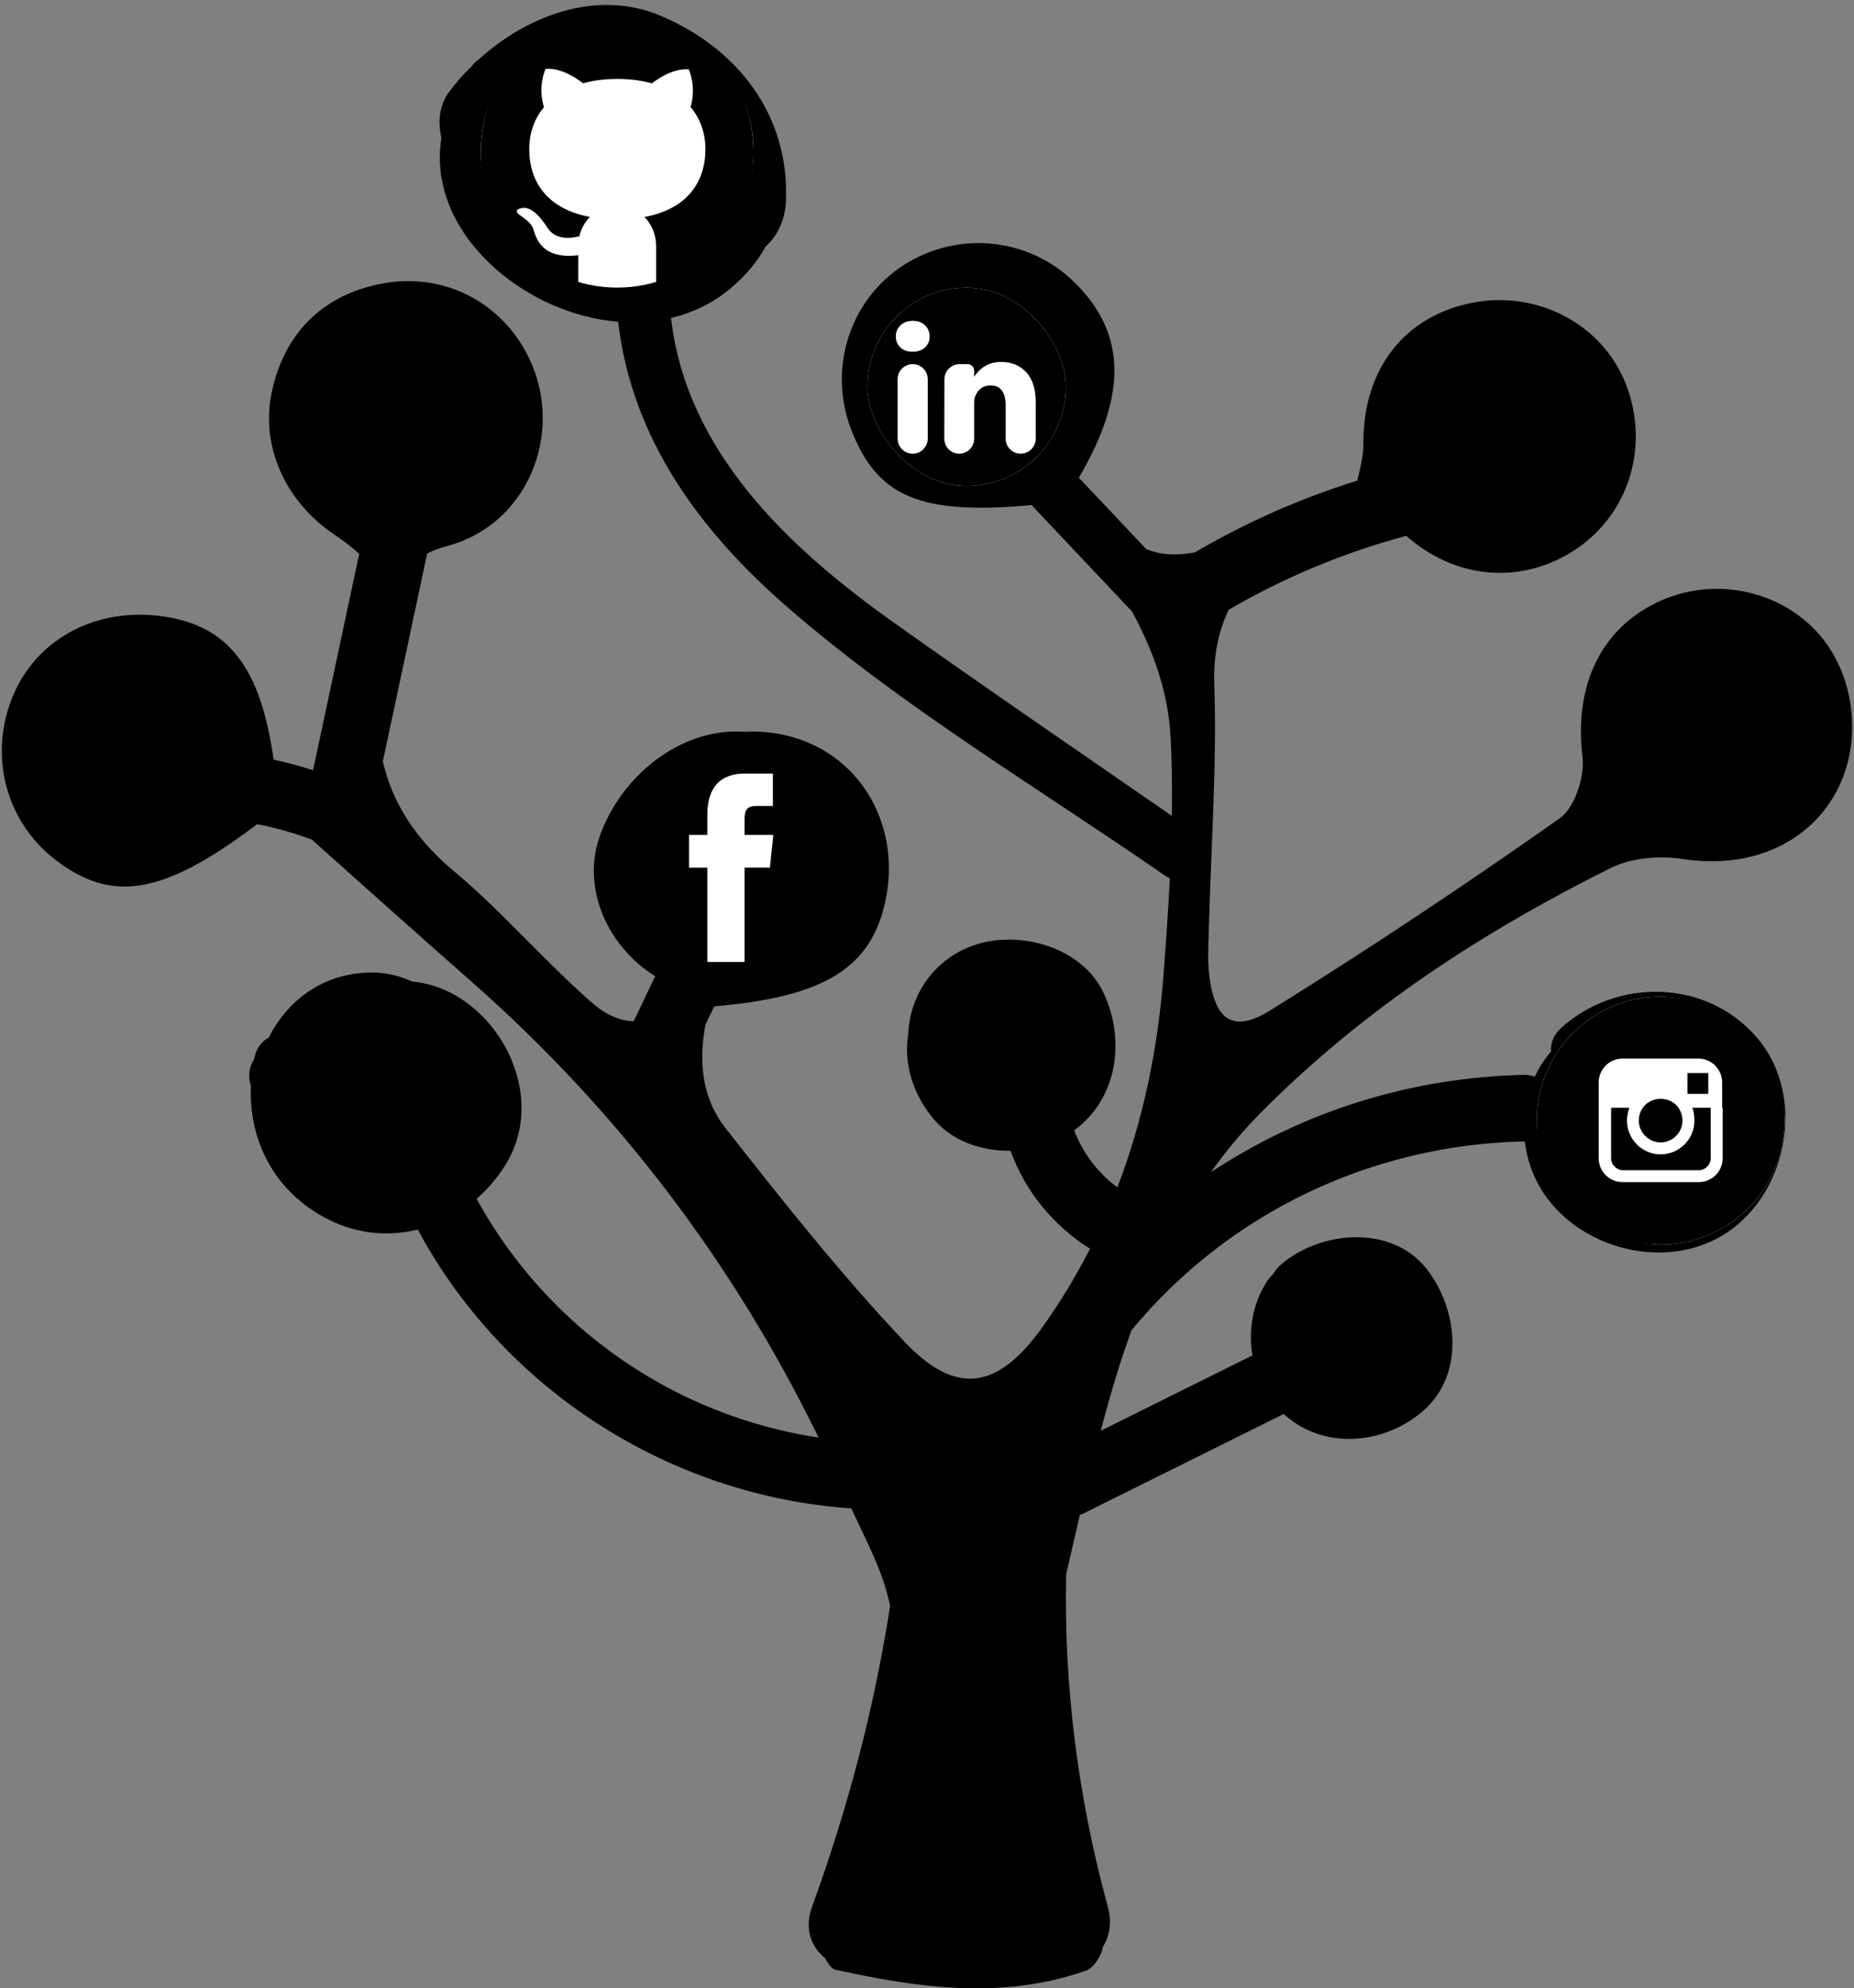 <svg width="374" height="401" viewBox="0 0 374 401" fill="none" xmlns="http://www.w3.org/2000/svg">
<rect x="0" y="0" width="374" height="401" fill="#808080" stroke="none"/>
<path d="M333.111 122.074C322.159 127.959 317.615 139.292 319.232 152.618C319.719 156.617 317.687 162.88 314.64 165.03C295.563 178.482 276.094 191.415 256.277 203.747C248.79 208.408 245.111 205.814 243.964 196.946C243.572 193.917 243.765 190.8 243.842 187.725C244.268 171.119 245.501 154.488 244.955 137.917C244.764 132.166 245.801 127.281 247.859 122.971C259.155 116.412 271.057 111.455 283.678 108.064C293.082 116.368 305.59 117.997 316.397 111.717C328.251 104.827 333.091 90.417 327.938 77.352C323.252 65.472 310.29 58.566 297.26 61.011C283.277 63.633 274.936 74.508 275.037 89.417C275.054 91.919 274.394 94.428 273.788 96.933C262.347 100.492 251.406 105.331 241.027 111.403C237.294 112.109 234.165 111.927 231.244 110.751C226.709 105.949 222.171 101.146 217.636 96.343C227.532 79.413 227.196 67.066 216.548 56.752C207.424 47.915 193.349 46.5 182.5 53.333C171.474 60.273 166.945 74.226 171.699 86.596C176.889 100.098 185.509 103.967 208.085 101.855C214.843 109.009 221.602 116.166 228.36 123.32C232.616 131.186 235.697 139.561 236.158 148.962C236.414 154.14 236.462 159.336 236.389 164.534C217.531 151.49 198.582 138.562 179.901 125.268C158.882 110.308 138.43 90.929 135.368 64.131C139.652 63.112 143.734 61.208 147.335 58.193C150.416 55.614 152.756 52.761 154.432 49.749C156.773 47.597 158.381 44.517 158.546 40.479C159.255 23.102 148.676 9.662 133.207 3.157C120.361 -2.244 106.264 3.151 96.49 12.053C95.972 12.387 95.574 12.799 95.243 13.252C93.561 14.903 92.004 16.642 90.649 18.456C88.616 21.172 88.274 24.579 89.052 27.794C85.971 46.563 105.256 63.285 124.695 64.894C127.465 88.563 141.232 107.184 159.039 122.622C182.283 142.775 209.622 158.991 234.868 176.494C235.243 176.755 235.617 176.949 235.987 177.1C235.662 183.69 235.198 190.278 234.692 196.843C233.544 211.664 230.599 225.945 225.403 239.455C221.477 236.569 218.479 232.591 216.683 227.983C225.457 221.538 227.051 209.78 222.659 200.322C218.266 190.862 205.324 187.38 196.123 190.748C188.174 193.658 183.457 200.957 183.204 208.695C182.256 214.554 184.183 220.748 188.354 225.696C192.103 230.146 197.991 232.166 203.849 232.079C206.847 240.36 212.538 247.23 219.888 251.838C217.132 257.231 213.972 262.477 210.357 267.558C201.392 280.15 192.954 281.694 182.469 270.598C169.621 257.005 157.938 242.261 146.371 227.528C141.537 221.371 140.928 214.054 142.3 206.686C142.896 205.442 143.487 204.198 144.083 202.957C166.384 201.044 175.736 195.198 178.623 181.645C181.399 168.615 175.674 155.981 164.483 150.435C160.07 148.249 155.111 147.321 150.268 147.58C136.954 146.646 124.928 156.966 120.88 168.96C117.264 179.673 123.009 191.248 132.173 196.868C130.73 199.891 129.287 202.914 127.843 205.938C125.267 205.947 122.32 204.759 119.507 202.302C109.809 193.829 101.37 183.883 91.503 175.635C83.737 169.142 79.107 161.805 77.234 153.544C80.212 139.574 83.193 125.605 86.171 111.635C87.327 111.048 88.633 110.539 90.185 110.125C107.451 105.542 114.702 85.139 105.418 69.803C99.596 60.186 88.904 55.241 77.849 57.057C65.528 59.081 57.389 66.879 54.818 79.118C52.518 90.078 57.599 101.155 67.381 107.768C68.938 108.819 70.926 110.248 72.457 111.706C69.357 126.245 66.257 140.784 63.156 155.323C60.526 154.5 57.879 153.763 55.194 153.208C52.6 134.569 46.047 126.265 33.077 124.332C19.71 122.34 7.6 128.639 2.698 140.138C-2.39 152.066 1.038 165.577 11.124 173.357C22.501 182.132 32.792 180.656 51.888 166.211C55.623 166.932 59.293 167.985 62.906 169.329C73.465 178.758 84.104 188.289 94.862 197.744C124.605 223.884 147.936 254.676 165.131 289.922C136.136 285.544 110.548 267.95 96.132 241.779C98.583 239.652 100.718 237.107 102.384 234.204C109.079 222.512 103.112 207.474 92.249 200.963C89.285 199.187 86.21 198.242 83.116 197.932C80.787 196.87 78.273 196.226 75.659 196.15C66.157 195.868 58.296 201.103 54.217 209.246C52.865 209.983 51.763 211.25 51.328 213.269C51.305 213.377 51.294 213.487 51.271 213.596C50.129 215.358 50.038 217.269 50.607 218.971C50.112 230.629 55.957 241.233 67.205 246.398C72.804 248.969 78.749 249.327 84.271 247.969C101.705 280.398 135.281 301.732 171.733 304.204C174.711 310.686 178.269 317.177 179.553 323.909C176.339 344.575 171.019 364.768 163.83 384.485C162.167 389.042 163.656 392.656 166.455 394.916C167.024 396.077 167.813 397.079 168.471 397.224C185.316 400.936 202.297 403.348 219.142 397.401C220.565 396.897 222.359 394.244 222.439 392.686C223.805 390.52 224.358 387.761 223.478 384.541C217.468 362.561 214.579 340.074 215.074 317.489C215.99 313.492 216.904 309.498 217.835 305.504C218.06 305.419 218.282 305.362 218.51 305.248C231.998 298.549 245.487 291.851 258.975 285.154C259.075 285.246 259.163 285.345 259.265 285.436C267.325 292.505 279.356 291.272 287.094 284.528C295.58 277.126 294.106 263.948 287.797 255.922C280.634 246.807 266.218 248.222 258.318 255.105C257.658 255.683 257.198 256.301 256.846 256.936C256.425 257.324 256.023 257.756 255.67 258.291C252.704 262.774 251.764 268.246 252.658 273.399C252.51 273.461 252.362 273.493 252.214 273.567C242.156 278.56 232.101 283.553 222.043 288.55C223.262 283.972 224.54 279.414 225.983 274.908C226.695 272.684 227.458 270.48 228.246 268.286C247.765 244.654 276.543 230.904 307.34 230.195C307.428 230.192 307.502 230.17 307.587 230.163C308.111 234.542 309.782 238.855 312.775 242.502C321.706 253.386 339.439 256.381 350.539 246.958C361.217 237.893 363.796 219.949 354.251 209.063C344.084 197.47 326.291 197.194 315.02 207.21C313.355 208.69 312.76 210.412 312.885 212.061C311.564 213.592 310.465 215.289 309.614 217.119C308.931 216.903 308.191 216.758 307.34 216.778C284.32 217.308 262.721 224.234 244.276 236.398C247.202 232.276 250.456 228.331 254.132 224.612C274.765 203.739 298.888 188.027 324.911 175.059C329.084 172.978 334.801 172.508 339.498 173.243C352.488 175.275 364.504 170.504 370.363 159.809C375.974 149.566 374.204 135.474 366.255 127.158C357.771 118.291 344.072 116.184 333.111 122.074Z" fill="black"/>
<g clip-path="url(#clip0_4_4)">
<rect x="175" y="58" width="40" height="40" rx="20" fill="white"/>
<path d="M190.492 88.469C190.485 90.137 191.834 91.494 193.502 91.494V91.494C195.163 91.494 196.51 90.147 196.51 88.485L196.51 81.416C196.51 80.727 196.576 80.241 196.71 79.947C197.318 78.465 198.351 77.726 199.804 77.726C201.841 77.726 202.861 79.09 202.861 81.812L202.861 88.457C202.861 90.134 204.221 91.494 205.898 91.494V91.494C207.575 91.494 208.935 90.134 208.935 88.457L208.935 81.134C208.935 78.461 208.294 76.441 207.008 75.061C205.726 73.686 204.037 72.996 201.947 72.996C199.629 72.996 197.805 74.009 196.484 76.031C196.478 76.04 196.484 76.053 196.496 76.053V76.053C196.504 76.053 196.51 76.047 196.51 76.039L196.51 74.743C196.51 74.019 195.924 73.433 195.2 73.433L193.564 73.433C191.883 73.433 190.508 74.834 190.514 76.515C190.522 79.041 190.515 83.025 190.492 88.469ZM184.086 70.935C185.143 70.935 185.984 70.645 186.604 70.061C187.224 69.478 187.534 68.739 187.534 67.841C187.51 66.914 187.192 66.159 186.583 65.58C185.975 64.996 185.155 64.706 184.122 64.706C183.118 64.706 182.298 65.004 181.661 65.6C181.024 66.196 180.71 66.943 180.71 67.841C180.71 68.739 181.016 69.482 181.624 70.061C182.232 70.645 183.041 70.935 184.045 70.935L184.086 70.935ZM181.074 88.457C181.074 90.135 182.433 91.494 184.111 91.494V91.494C185.788 91.494 187.147 90.134 187.147 88.457L187.147 76.474C187.147 74.796 185.787 73.437 184.11 73.437V73.437C182.433 73.437 181.073 74.797 181.073 76.474L181.074 88.457ZM175 95.143L175 60.858C175 60.066 175.285 59.388 175.853 58.833C176.42 58.278 177.114 58 177.934 58L212.061 58C212.881 58 213.575 58.277 214.142 58.832C214.714 59.387 215 60.065 215 60.857L215 95.142C215 95.934 214.715 96.612 214.147 97.167C213.58 97.722 212.886 98 212.066 98L177.935 98C177.115 98 176.421 97.723 175.853 97.168C175.286 96.613 175 95.935 175 95.143Z" fill="black"/>
</g>
<path d="M175 174C175 186.703 164.255 197 151 197C137.745 197 127 186.703 127 174C127 161.297 137.745 151 151 151C164.255 151 175 161.297 175 174Z" fill="black"/>
<rect x="127" y="151" width="48" height="46" rx="23" fill="black"/>
<path d="M150.196 156C149.044 156 147.938 156.143 146.647 156.675C144.022 157.784 142.685 160.382 142.685 164.43V168.381H139V174.981H142.685V194H150.196V174.977H155.309L156 168.377H150.196V165.391C150.196 164.476 150.287 163.802 150.517 163.418C150.838 162.84 151.484 162.549 152.5 162.549H155.909V156H150.196Z" fill="white"/>
<path d="M152 30.5C152 45.688 139.688 58 124.5 58C109.312 58 97 45.688 97 30.5C97 15.312 109.312 3 124.5 3C139.688 3 152 15.312 152 30.5Z" fill="white"/>
<path d="M97 30.745C97 43.302 104.694 53.975 115.419 57.894C116.862 58.276 116.643 57.196 116.643 56.463V51.475C108.303 52.502 107.966 46.722 107.405 45.76C106.271 43.742 103.6 43.225 104.397 42.263C106.299 41.236 108.23 42.521 110.475 45.983C112.103 48.495 115.257 48.072 116.867 47.65C117.215 46.142 117.973 44.798 119 43.742C110.363 42.146 106.76 36.624 106.76 30.07C106.76 26.896 107.759 23.968 109.734 21.609C108.483 17.713 109.852 14.392 110.037 13.899C113.601 13.553 117.305 16.563 117.597 16.798C119.629 16.229 121.941 15.918 124.534 15.918C127.138 15.918 129.467 16.235 131.51 16.81C132.206 16.258 135.646 13.682 138.963 13.993C139.142 14.486 140.478 17.737 139.299 21.574C141.292 23.939 142.302 26.884 142.302 30.076C142.302 36.648 138.677 42.169 130.017 43.759C131.465 45.25 132.357 47.321 132.357 49.615V56.844C132.408 57.419 132.357 58 133.283 58C144.165 54.169 152 43.413 152 30.751C152 14.868 139.687 2 124.5 2C109.308 1.994 97 14.862 97 30.745Z" fill="black"/>
<path d="M360 226C360 239.807 348.807 251 335 251C321.193 251 310 239.807 310 226C310 212.193 321.193 201 335 201C348.807 201 360 212.193 360 226Z" fill="black"/>
<rect x="310" y="201" width="50" height="50" rx="25" fill="white"/>
<path d="M341.801 226C341.801 229.801 338.699 232.801 335 232.801C331.199 232.801 328.199 229.699 328.199 226C328.199 225.102 328.398 224.199 328.699 223.398H325V233.602C325 234.903 326.102 236 327.398 236H342.699C344 236 345.097 234.898 345.097 233.602V223.398H341.398C341.699 224.199 341.801 225.102 341.801 226Z" fill="black"/>
<path d="M344.602 220.602V216.903V216.403H344.102H340.403V220.602H344.602Z" fill="black"/>
<path d="M335 230.398C337.398 230.398 339.398 228.398 339.398 226C339.398 225 339.097 224.199 338.597 223.398C337.796 222.296 336.495 221.597 334.995 221.597C333.495 221.597 332.194 222.296 331.393 223.398C330.893 224.097 330.592 225 330.592 226C330.602 228.398 332.602 230.398 335 230.398Z" fill="black"/>
<path d="M335 201C321.199 201 310 212.199 310 226C310 239.801 321.199 251 335 251C348.801 251 360 239.801 360 226C360 212.199 348.801 201 335 201ZM347.5 223.398V233.602C347.5 236.301 345.301 238.403 342.699 238.403H327.301C324.602 238.403 322.5 236.204 322.5 233.602V223.398V218.296C322.5 215.597 324.699 213.495 327.301 213.495H342.602C345.301 213.495 347.403 215.694 347.403 218.296V223.398H347.5Z" fill="black"/>
<defs>
<clipPath id="clip0_4_4">
<rect x="175" y="58" width="40" height="40" rx="20" fill="white"/>
</clipPath>
</defs>
</svg>
